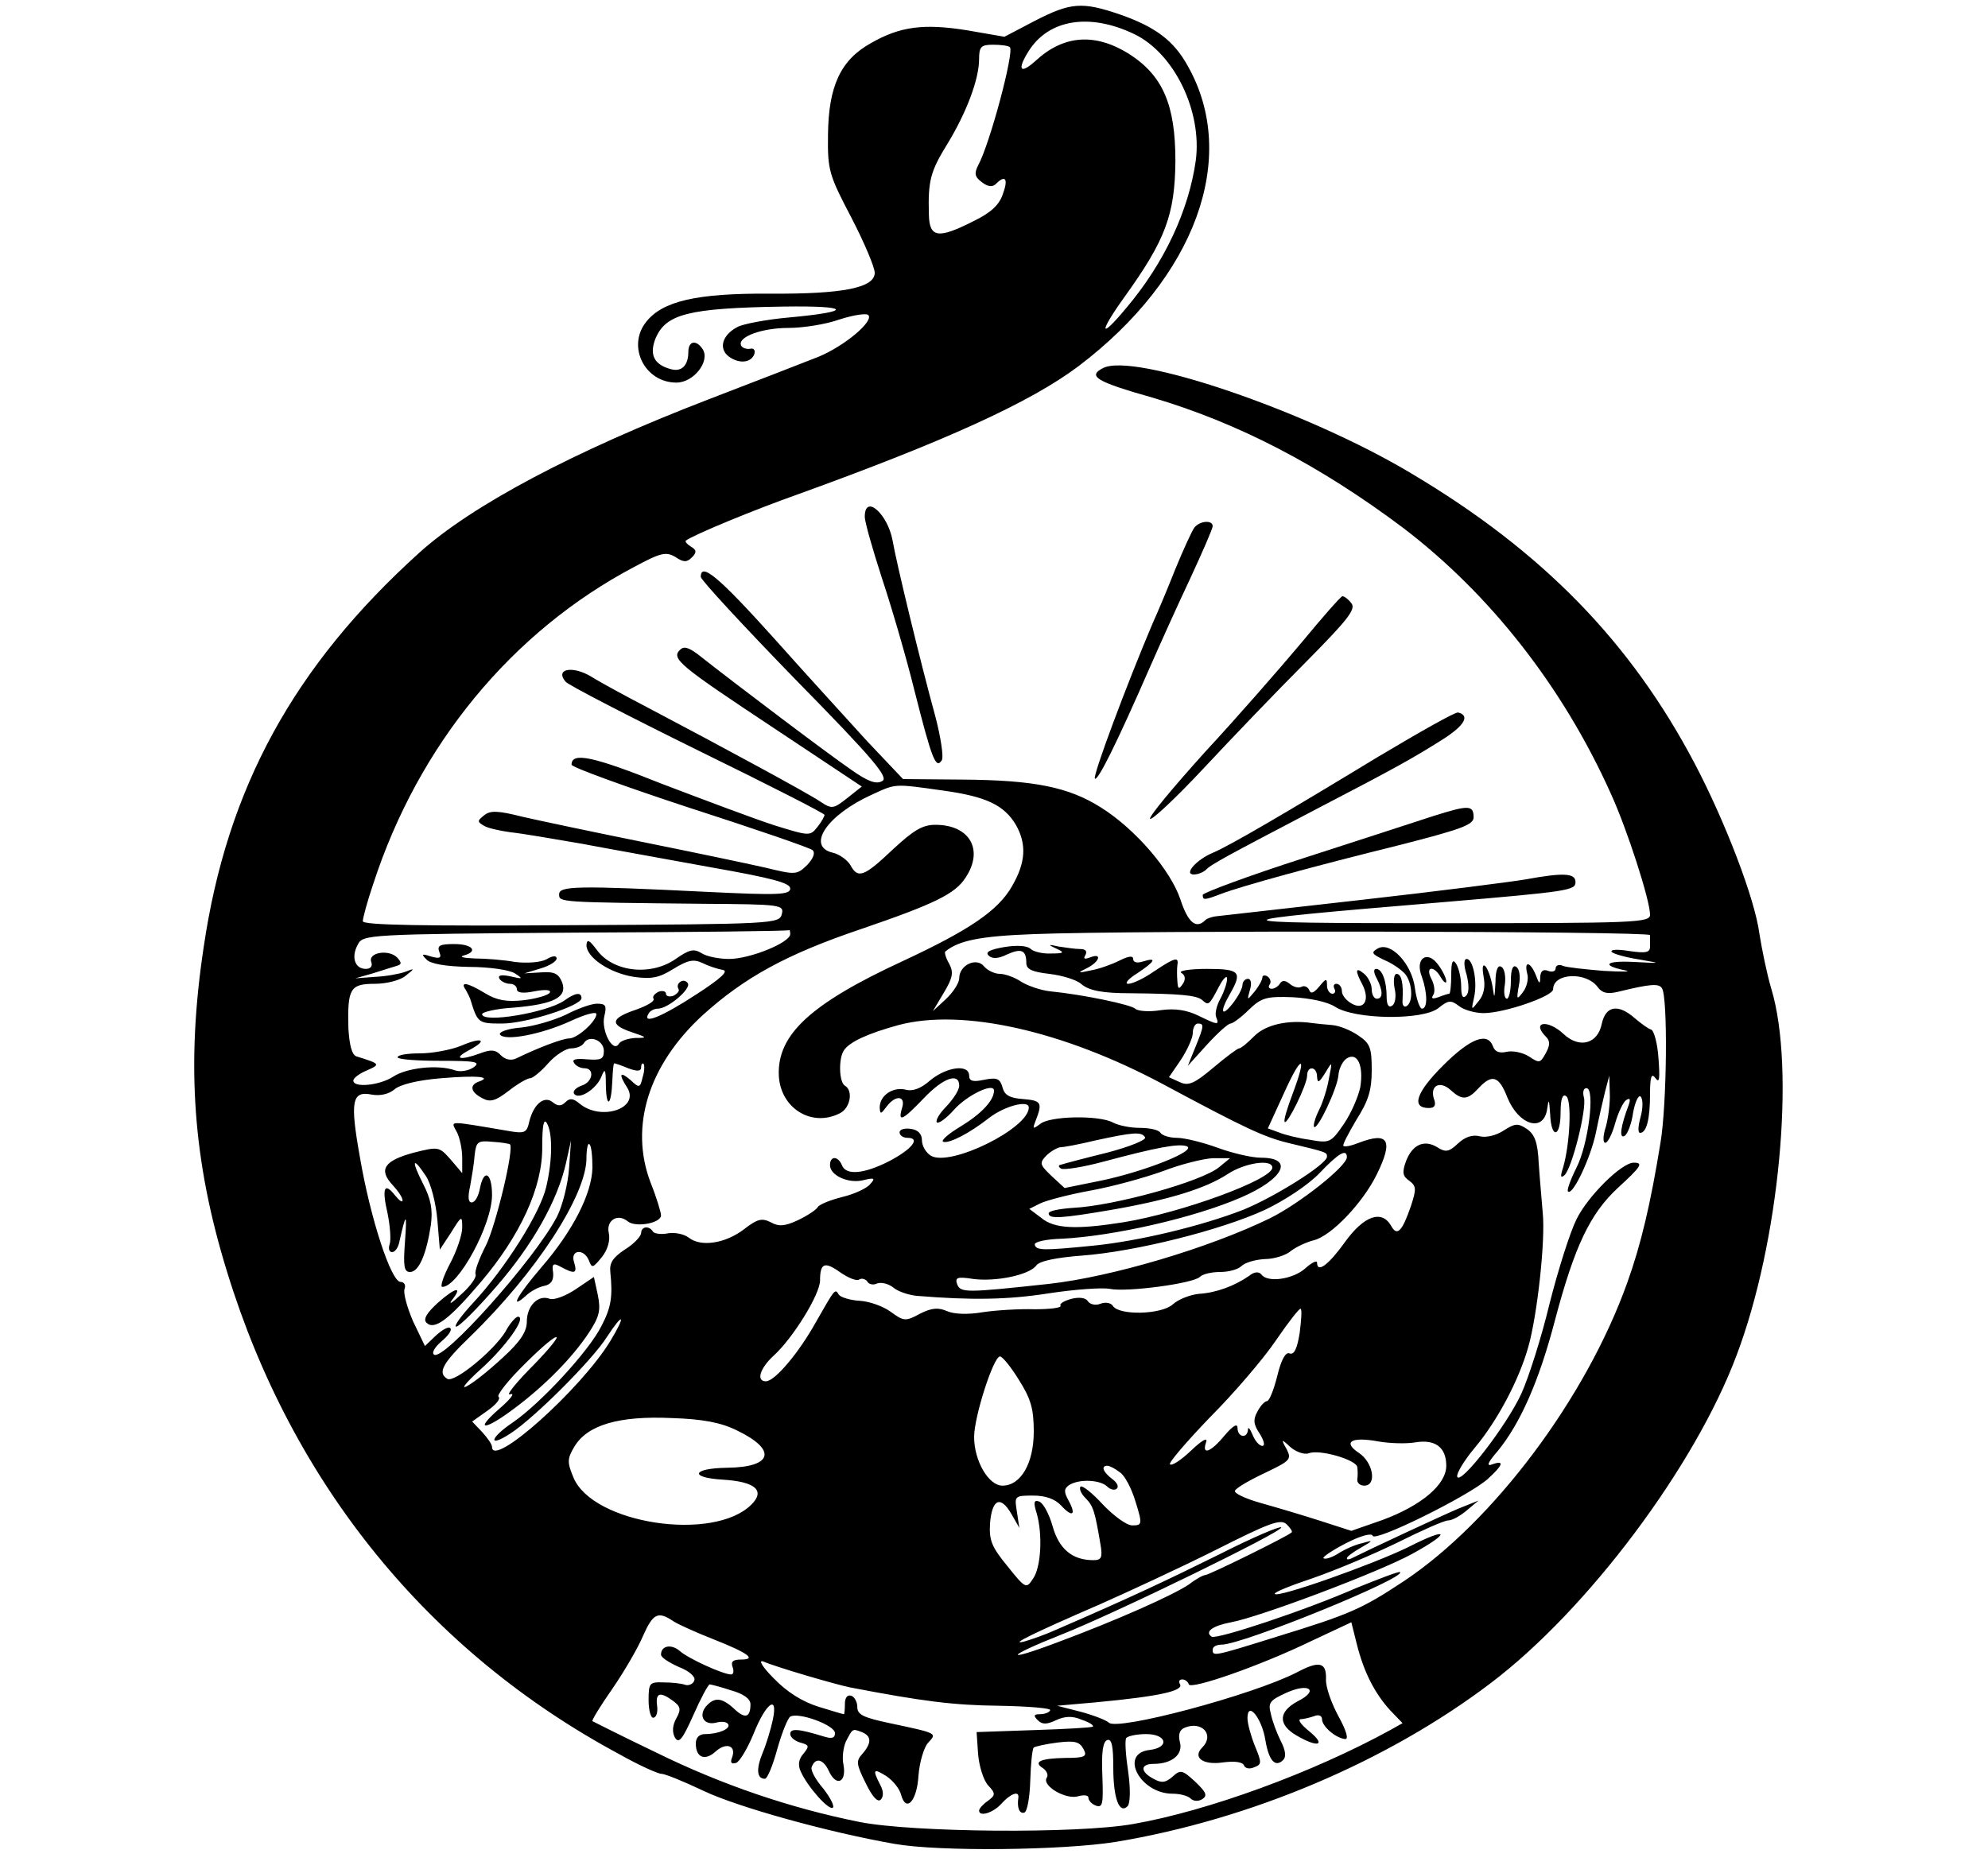 <?xml version="1.0" standalone="no"?>
<!DOCTYPE svg PUBLIC "-//W3C//DTD SVG 20010904//EN"
 "http://www.w3.org/TR/2001/REC-SVG-20010904/DTD/svg10.dtd">
<svg version="1.0" xmlns="http://www.w3.org/2000/svg"
 width="400pt" height="377pt" viewBox="0 0 400 377"
 preserveAspectRatio="xMidYMid meet">
<g transform="translate(0,377) scale(0.1,-0.1)"
fill="#000000" stroke="none">
<path d="M2082 3728 l-61 -32 -75 13 c-87 14 -135 8 -194 -26 -61 -34 -85 -87
-86 -184 -1 -72 2 -81 47 -167 26 -50 47 -100 47 -111 0 -30 -63 -43 -210 -42
-149 1 -217 -15 -250 -57 -39 -49 -3 -122 61 -122 35 0 68 43 53 67 -13 20
-29 17 -29 -5 0 -27 -13 -41 -35 -35 -34 9 -44 29 -31 62 21 49 65 61 258 64
135 2 141 -10 10 -22 -45 -4 -92 -13 -103 -19 -31 -16 -39 -44 -17 -60 21 -15
45 -12 51 6 2 8 -2 12 -9 10 -8 -1 -16 2 -18 7 -7 17 42 35 95 35 29 0 75 7
103 17 28 9 54 13 58 9 12 -12 -47 -62 -100 -84 -28 -11 -128 -50 -222 -86
-270 -104 -476 -213 -582 -309 -252 -228 -386 -473 -433 -792 -36 -237 -22
-432 47 -655 131 -427 406 -765 790 -971 39 -22 77 -39 84 -39 7 0 44 -15 84
-34 69 -33 253 -84 385 -107 91 -16 338 -13 445 4 271 45 547 162 755 320 194
147 410 435 494 659 86 227 119 576 70 738 -9 30 -19 80 -24 111 -9 70 -69
226 -130 342 -129 245 -306 427 -570 584 -210 126 -560 245 -621 212 -31 -16
-14 -27 99 -59 173 -51 337 -136 506 -263 173 -132 320 -318 417 -534 33 -72
79 -215 79 -244 0 -16 -29 -17 -422 -17 -466 0 -466 3 2 42 259 22 270 24 270
41 0 18 -25 19 -101 5 -30 -5 -178 -24 -329 -41 -151 -17 -283 -32 -292 -33
-10 -1 -21 -5 -24 -9 -18 -17 -34 -3 -49 43 -20 59 -90 141 -160 185 -65 41
-134 55 -279 56 l-119 1 -72 76 c-39 43 -125 137 -190 210 -109 121 -145 151
-145 121 0 -6 86 -99 191 -207 157 -160 188 -197 174 -204 -12 -7 -29 -1 -64
24 -41 28 -223 165 -308 232 -18 13 -27 16 -35 8 -18 -18 0 -32 190 -158 l176
-117 -29 -23 c-28 -22 -31 -23 -55 -7 -25 17 -197 110 -345 188 -44 23 -96 51
-115 63 -38 23 -74 16 -52 -10 6 -7 126 -69 266 -138 141 -69 255 -127 255
-130 0 -3 -6 -14 -14 -24 -15 -19 -16 -19 -87 3 -40 13 -141 51 -225 83 -140
56 -183 65 -183 39 0 -5 107 -44 238 -87 130 -42 241 -80 247 -85 6 -6 1 -17
-11 -30 -21 -20 -23 -20 -85 -5 -35 8 -145 31 -244 51 -99 20 -208 43 -243 51
-51 13 -66 13 -78 3 -14 -11 -14 -13 0 -21 8 -5 32 -10 53 -13 21 -2 85 -13
143 -23 58 -11 176 -32 263 -48 119 -21 157 -31 157 -42 0 -13 -23 -14 -167
-7 -264 13 -298 12 -298 -5 0 -16 -1 -16 292 -19 155 -1 161 -2 156 -21 -5
-19 -16 -20 -424 -22 -296 -2 -419 0 -419 8 0 6 9 40 21 75 91 280 279 508
525 638 54 29 64 31 83 20 16 -11 23 -11 33 -1 10 10 10 15 -2 22 -8 5 -12 10
-10 12 16 12 140 63 225 93 296 107 468 185 565 258 235 178 324 420 220 604
-28 51 -65 79 -137 104 -76 26 -99 24 -171 -13z m201 -27 c80 -39 136 -155
123 -254 -14 -100 -63 -206 -140 -297 -54 -65 -56 -51 -3 23 82 114 101 165
102 273 0 113 -25 172 -94 216 -68 42 -131 38 -188 -15 -30 -27 -37 -18 -14
19 40 65 123 79 214 35z m-251 -26 c9 -9 -40 -194 -64 -238 -8 -16 -7 -23 8
-34 12 -9 21 -10 28 -3 19 19 25 10 14 -20 -7 -22 -24 -38 -59 -55 -71 -36
-89 -34 -90 13 -2 68 3 87 37 142 39 64 64 131 64 171 0 25 4 29 28 29 16 0
31 -2 34 -5z m-135 -1496 c87 -12 123 -29 147 -69 22 -39 20 -76 -8 -124 -28
-49 -86 -88 -219 -150 -186 -86 -253 -148 -250 -230 3 -67 67 -106 124 -76 20
11 26 45 9 55 -12 7 -13 55 -2 71 11 17 48 34 110 51 128 34 330 -11 532 -119
166 -89 204 -107 255 -119 75 -18 75 -18 75 -27 0 -15 -105 -81 -169 -107 -85
-33 -211 -63 -301 -72 -101 -10 -115 -10 -118 2 -1 6 23 11 55 12 102 5 266
42 360 83 86 37 108 80 40 80 -18 0 -57 9 -87 20 -30 11 -67 20 -82 20 -15 0
-30 5 -33 10 -3 6 -22 10 -41 10 -20 0 -44 5 -55 11 -29 15 -127 13 -146 -3
-15 -11 -16 -11 -9 7 14 36 11 40 -25 43 -28 2 -38 8 -42 24 -5 17 -11 20 -36
15 -23 -5 -31 -3 -31 8 0 24 -45 18 -78 -9 -19 -17 -36 -23 -50 -19 -26 6 -52
-12 -52 -36 1 -14 2 -14 14 2 18 24 39 22 31 -3 -9 -30 1 -25 44 20 39 41 71
52 71 25 0 -9 -12 -27 -26 -42 -14 -14 -22 -28 -19 -32 4 -3 20 9 35 26 26 29
80 55 80 38 0 -20 -26 -47 -67 -72 -25 -15 -41 -29 -35 -31 12 -4 54 18 92 48
31 24 80 37 80 21 0 -42 -158 -120 -197 -97 -10 6 -18 20 -18 31 0 13 -8 21
-22 23 -13 2 -23 -1 -23 -7 0 -6 7 -11 16 -11 27 0 9 -23 -37 -47 -51 -26 -87
-29 -95 -8 -8 19 -24 19 -24 0 0 -21 38 -38 68 -30 21 5 24 4 13 -8 -6 -8 -31
-20 -56 -26 -24 -6 -47 -15 -50 -21 -3 -5 -21 -17 -40 -26 -26 -12 -38 -13
-54 -4 -18 9 -27 7 -54 -14 -38 -29 -87 -36 -111 -17 -9 7 -27 11 -41 9 -14
-3 -28 -1 -31 3 -8 13 -24 11 -24 -3 -1 -7 -15 -22 -33 -33 -24 -16 -31 -27
-29 -45 5 -49 2 -71 -18 -109 -25 -50 -121 -154 -177 -193 -48 -32 -52 -53 -6
-23 48 31 165 148 194 194 34 52 39 45 7 -8 -59 -97 -238 -257 -238 -213 0 5
-9 18 -20 30 l-20 21 31 22 c17 12 27 24 22 28 -4 3 20 34 55 68 34 34 62 57
62 51 0 -5 -25 -34 -56 -65 -30 -31 -47 -53 -37 -49 10 3 0 -10 -22 -29 -53
-46 -30 -45 32 2 61 46 115 101 148 151 21 32 24 45 18 75 l-8 37 -37 -25
c-21 -14 -44 -22 -52 -19 -23 9 -46 -14 -46 -46 0 -20 -13 -40 -48 -72 -27
-25 -59 -51 -73 -58 -13 -7 0 9 29 35 49 44 93 105 74 105 -4 0 -16 -13 -25
-30 -23 -38 -103 -104 -117 -95 -20 12 -10 31 46 85 133 129 234 285 234 359
0 19 3 32 6 28 4 -3 6 -25 6 -47 -1 -52 -39 -127 -103 -201 -48 -56 -65 -87
-31 -57 9 9 26 18 37 20 14 3 19 11 18 26 -3 19 0 21 16 12 28 -15 33 -13 26
10 -8 25 20 28 30 3 6 -16 8 -15 26 7 12 15 17 34 14 48 -6 25 17 41 38 24 15
-13 67 -4 67 12 0 6 -9 36 -21 66 -43 113 -4 237 105 337 83 75 167 122 318
173 149 51 190 71 211 104 37 56 8 106 -61 106 -26 0 -44 -11 -86 -50 -58 -55
-70 -59 -85 -31 -6 10 -22 22 -36 25 -53 13 -11 76 80 117 48 22 43 22 142 8z
m-307 -289 c0 -17 -81 -50 -123 -50 -20 0 -46 5 -56 12 -15 9 -24 7 -50 -11
-50 -36 -127 -28 -160 17 -15 20 -20 23 -21 10 0 -25 46 -56 95 -64 36 -5 51
-2 80 16 29 18 41 20 58 12 12 -6 30 -12 41 -14 13 -2 -3 -17 -54 -50 -69 -45
-109 -61 -95 -38 3 6 12 10 19 10 20 0 67 40 60 51 -3 5 -10 7 -15 3 -5 -3 -7
-9 -4 -14 3 -4 -2 -10 -10 -14 -8 -3 -15 -1 -15 4 0 5 -7 7 -15 4 -8 -4 -13
-10 -10 -14 3 -5 -13 -14 -35 -22 -51 -17 -54 -30 -10 -45 33 -11 33 -12 8
-12 -15 -1 -30 -6 -33 -12 -12 -19 -36 28 -29 56 5 21 3 25 -15 25 -11 0 -39
-10 -62 -22 -23 -11 -63 -23 -90 -26 -27 -2 -46 -9 -43 -14 9 -14 83 0 142 27
28 13 52 20 52 14 0 -14 -38 -49 -55 -49 -13 0 -63 -19 -106 -40 -10 -5 -22
-3 -31 6 -11 12 -21 12 -42 4 -41 -15 -55 -11 -23 6 40 21 28 28 -16 9 -20 -8
-57 -15 -82 -15 -25 0 -45 -3 -45 -8 0 -4 38 -7 85 -7 72 0 83 -2 68 -13 -10
-7 -27 -10 -38 -6 -34 12 -97 5 -124 -13 -28 -18 -82 -23 -80 -7 1 5 13 14 28
20 27 12 26 13 -22 28 -9 3 -14 23 -16 56 -2 80 3 90 53 90 24 0 51 7 62 16
19 15 19 16 -1 8 -11 -4 -38 -9 -60 -10 l-40 -3 35 10 c19 6 41 13 48 15 10 3
11 6 1 17 -17 17 -59 10 -52 -9 3 -8 -1 -14 -11 -14 -22 0 -30 24 -16 49 10
20 18 21 438 24 235 1 428 3 430 5 1 1 2 -3 2 -8z m1730 -2 c0 -5 0 -15 0 -23
0 -12 -8 -14 -42 -9 -24 4 -39 3 -35 -2 4 -4 29 -11 55 -15 46 -8 46 -8 -11
-5 -57 3 -66 -7 -17 -17 14 -3 -5 -3 -43 -1 -37 3 -74 7 -82 10 -8 4 -15 1
-15 -5 0 -6 -7 -8 -15 -5 -10 4 -15 0 -16 -12 0 -16 -2 -15 -9 4 -11 27 -24
29 -17 2 3 -10 -1 -27 -9 -37 -12 -16 -13 -15 -8 13 4 19 1 34 -5 38 -7 5 -11
-5 -11 -28 0 -20 -4 -36 -8 -36 -5 0 -7 13 -4 29 2 16 -1 32 -7 35 -7 5 -12
-6 -12 -31 -2 -34 -2 -35 -6 -8 -3 17 -9 34 -14 40 -6 6 -7 -2 -4 -20 4 -20 1
-37 -10 -50 -15 -19 -15 -19 -9 8 7 31 -2 77 -15 77 -6 0 -6 -13 0 -32 5 -21
5 -36 -1 -42 -7 -7 -10 0 -10 19 0 17 -5 37 -10 45 -7 11 -10 5 -10 -22 0 -21
-2 -38 -4 -38 -2 0 -12 -3 -22 -7 -12 -4 -15 -3 -10 5 4 6 2 21 -4 32 -13 25
5 28 19 3 6 -10 11 -13 11 -8 0 6 -7 21 -16 33 -22 31 -48 13 -33 -24 11 -32
12 -64 0 -64 -4 0 -11 18 -14 41 -6 49 -49 95 -75 80 -14 -8 -12 -11 13 -23
17 -7 35 -20 42 -28 15 -18 17 -57 3 -65 -5 -3 -9 2 -8 12 2 33 -2 53 -12 53
-5 0 -7 -13 -4 -29 4 -16 1 -32 -5 -35 -7 -5 -11 2 -11 18 0 31 -9 56 -21 56
-6 0 -5 -8 1 -19 13 -25 13 -41 0 -41 -5 0 -10 8 -10 19 0 10 -7 24 -15 31
-18 15 -19 7 -4 -21 16 -31 4 -53 -21 -39 -11 6 -20 17 -20 25 0 8 -5 15 -11
15 -5 0 -7 -4 -4 -10 3 -5 1 -10 -4 -10 -6 0 -11 8 -11 17 0 15 -2 14 -16 -3
-11 -13 -17 -15 -20 -6 -3 6 -10 9 -15 6 -6 -3 -16 -1 -24 6 -9 7 -15 8 -20 0
-3 -5 -11 -10 -16 -10 -6 0 -8 4 -4 9 3 5 1 12 -5 16 -5 3 -10 2 -10 -2 0 -5
-7 -18 -16 -29 -15 -18 -15 -18 -9 4 4 13 2 22 -4 22 -6 0 -11 -6 -11 -12 0
-7 -9 -24 -20 -38 -23 -29 -26 -16 -5 20 25 44 20 50 -47 50 -35 0 -58 -4 -51
-8 8 -5 9 -13 3 -22 -8 -12 -10 -11 -11 5 -1 11 -1 26 0 33 3 17 -5 15 -47
-13 -20 -14 -43 -25 -52 -25 -8 0 0 10 18 21 36 24 41 33 12 24 -12 -4 -20 -2
-20 5 0 7 -9 6 -27 -3 -16 -8 -41 -17 -58 -20 -27 -6 -28 -5 -7 5 25 13 30 31
5 21 -11 -4 -14 -3 -9 5 4 8 0 12 -11 12 -10 0 -29 3 -43 5 -22 5 -22 4 -5 -4
18 -8 16 -10 -10 -10 -17 -1 -36 4 -41 9 -7 7 -28 8 -53 4 -29 -5 -39 -10 -32
-17 7 -7 19 -7 37 2 29 13 39 9 39 -17 0 -13 12 -18 46 -22 26 -3 55 -12 64
-20 16 -14 44 -19 100 -19 99 -1 131 -4 143 -13 14 -12 14 -13 35 27 9 17 16
23 16 15 0 -8 -6 -26 -13 -39 -8 -14 -12 -31 -9 -38 7 -17 3 -16 -36 3 -23 11
-46 15 -75 11 -24 -4 -47 -2 -52 3 -9 8 -102 28 -172 35 -18 2 -44 11 -57 19
-13 9 -33 16 -43 16 -11 0 -25 7 -32 15 -15 19 -50 3 -50 -24 0 -9 -12 -28
-27 -42 l-26 -24 22 37 c18 30 20 41 11 58 -7 12 -10 23 -8 25 27 22 69 31
178 35 198 8 1240 6 1240 -2z m-105 -105 c9 -12 20 -14 41 -9 65 16 82 17 88
7 12 -18 10 -234 -3 -311 -20 -123 -39 -204 -67 -282 -83 -232 -269 -480 -449
-600 -86 -57 -110 -67 -256 -112 -128 -40 -129 -40 -129 -26 0 6 8 10 18 10
42 0 371 134 359 146 -2 2 -41 -13 -88 -32 -105 -46 -281 -104 -291 -98 -15
10 2 22 39 29 59 11 300 102 365 138 80 44 73 55 -9 13 -72 -35 -261 -102
-268 -94 -3 3 32 17 77 32 46 16 122 48 171 72 48 24 93 44 101 44 8 0 24 9
37 20 l24 20 -40 -16 c-31 -13 -177 -81 -217 -101 -5 -2 -8 -2 -8 1 0 3 12 12
28 21 26 15 26 16 2 9 -14 -3 -36 -13 -48 -21 -13 -8 -26 -12 -29 -9 -3 2 18
16 45 30 31 16 52 21 54 15 4 -13 191 79 231 114 31 28 35 39 10 30 -13 -5
-10 3 10 26 46 56 84 142 116 265 39 147 70 213 126 265 48 44 52 51 32 51
-24 0 -92 -67 -115 -114 -13 -26 -37 -102 -54 -169 -16 -67 -42 -149 -57 -182
-30 -65 -123 -185 -129 -167 -2 6 14 33 36 59 45 54 88 135 107 202 18 63 35
216 29 271 -2 25 -6 69 -8 99 -2 42 -8 58 -24 69 -18 12 -24 11 -46 -3 -15
-10 -35 -15 -48 -12 -15 4 -30 -1 -44 -14 -18 -17 -25 -19 -42 -8 -26 16 -50
6 -63 -28 -8 -22 -7 -30 6 -39 15 -11 15 -17 4 -51 -18 -52 -28 -62 -40 -40
-19 33 -55 20 -93 -33 -33 -46 -56 -63 -56 -41 0 5 -11 0 -24 -12 -25 -22 -76
-29 -88 -12 -5 6 -14 6 -25 -3 -29 -20 -66 -34 -101 -36 -18 -2 -41 -11 -52
-21 -23 -21 -109 -23 -121 -3 -4 6 -15 8 -25 4 -10 -4 -21 -1 -25 5 -4 7 -17
9 -33 5 -15 -4 -25 -10 -22 -14 2 -4 -21 -7 -52 -7 -31 1 -79 -2 -105 -6 -29
-5 -57 -4 -71 2 -18 8 -31 7 -55 -5 -29 -16 -33 -15 -59 4 -15 11 -43 21 -62
22 -19 1 -38 7 -42 12 -8 13 -7 14 -47 -56 -34 -61 -82 -118 -100 -118 -20 0
-12 26 15 51 39 35 94 124 94 152 0 35 9 39 41 16 16 -11 33 -18 38 -14 5 3
12 1 16 -4 3 -6 12 -8 20 -4 9 3 23 -1 32 -8 9 -8 30 -15 47 -17 111 -9 183
-8 266 5 52 8 108 12 123 9 35 -7 168 11 181 24 6 6 24 10 41 10 17 0 36 5 43
12 7 7 28 13 47 14 19 0 43 8 52 16 10 8 31 18 47 22 35 9 98 75 126 132 34
69 24 87 -36 64 -15 -6 -29 -9 -31 -6 -2 2 10 25 26 52 24 38 31 59 31 100 0
45 -3 54 -27 70 -16 11 -39 20 -53 21 -14 1 -32 3 -40 4 -48 7 -93 -3 -116
-26 -14 -14 -27 -25 -31 -25 -3 0 -26 -17 -52 -39 -38 -32 -50 -37 -67 -29
l-22 10 24 35 c13 20 24 44 24 54 0 11 5 19 10 19 13 0 13 -4 -5 -48 l-15 -37
39 43 c21 23 42 42 47 42 4 0 21 12 37 28 25 24 35 27 88 25 35 -2 69 -9 85
-19 39 -26 176 -28 208 -3 20 16 25 17 42 4 10 -8 33 -14 49 -14 42 0 140 34
140 48 0 33 67 36 90 4z m-2000 -128 c0 -17 -6 -19 -34 -17 -22 2 -31 0 -26
-7 3 -6 13 -11 21 -11 21 0 17 -28 -6 -35 -11 -4 -18 -11 -15 -16 9 -14 45 9
55 34 7 18 9 16 9 -17 1 -48 11 -42 13 8 1 20 2 36 4 36 1 0 14 -4 28 -10 19
-7 26 -6 26 2 0 6 2 9 5 7 2 -3 2 -15 -2 -27 -5 -22 -7 -22 -24 -6 -22 19 -25
13 -7 -15 26 -42 -53 -68 -96 -32 -13 11 -20 11 -28 3 -8 -8 -15 -9 -25 -1
-17 15 -39 -2 -48 -38 -5 -23 -9 -25 -43 -19 -124 21 -115 21 -103 -2 6 -11
11 -35 11 -52 l0 -31 -23 27 c-23 26 -24 27 -75 14 -59 -16 -71 -34 -42 -65
11 -12 20 -25 20 -31 0 -5 -7 0 -15 10 -22 28 -27 15 -15 -37 5 -25 7 -53 4
-61 -3 -9 -1 -16 5 -16 6 0 13 10 15 23 13 57 15 57 11 0 -4 -52 -2 -63 10
-63 18 0 33 36 42 95 4 31 0 52 -16 83 -24 47 -21 56 6 15 10 -15 20 -54 23
-88 l5 -60 23 35 c21 34 22 34 22 9 0 -14 -11 -47 -25 -73 -13 -25 -20 -46
-15 -46 32 0 100 125 100 185 0 44 -16 54 -24 15 -3 -17 -10 -30 -17 -30 -7 0
-8 11 -3 33 3 17 8 46 9 62 3 27 6 30 36 27 18 -1 34 -4 35 -5 9 -8 -28 -162
-48 -203 -14 -27 -24 -54 -21 -59 2 -6 -11 -24 -29 -40 -18 -17 -26 -22 -19
-12 23 29 8 27 -28 -5 -22 -20 -30 -33 -23 -40 16 -16 45 6 108 80 81 95 126
193 125 274 0 42 3 58 9 48 12 -19 12 -74 -1 -129 -12 -52 -82 -163 -146 -232
-25 -27 -41 -49 -35 -49 6 0 42 36 81 81 73 84 123 173 140 249 l10 45 -4 -56
c-2 -31 -13 -75 -24 -97 -43 -84 -231 -295 -248 -278 -5 4 3 16 16 27 13 11
21 22 17 26 -3 4 -16 -3 -29 -15 l-22 -21 -24 50 c-12 28 -20 57 -17 65 3 8
-1 14 -8 14 -19 0 -61 128 -82 252 -20 112 -16 133 24 125 17 -3 34 1 45 10
11 10 46 19 95 23 72 6 104 3 75 -7 -19 -7 -16 -21 7 -33 16 -9 27 -6 54 15
18 14 37 25 43 25 5 0 22 14 36 30 15 17 36 30 46 30 11 0 23 5 26 11 11 17
40 5 40 -16z m1522 -73 c-4 -19 -18 -52 -33 -74 -26 -38 -29 -39 -68 -32 -23
3 -51 10 -63 15 l-22 8 32 70 c36 80 48 80 18 0 -11 -29 -19 -55 -16 -57 5 -6
45 75 45 93 0 21 20 19 20 -2 1 -14 4 -12 16 7 15 25 15 25 8 -10 -3 -19 -12
-48 -20 -64 -8 -16 -12 -31 -10 -34 7 -7 47 78 49 104 1 14 9 29 17 34 21 13
34 -14 27 -58z m-433 -101 c3 -5 -31 -19 -77 -31 -45 -11 -86 -22 -92 -24 -6
-1 -6 -4 0 -8 6 -3 44 3 85 14 108 29 152 37 168 31 21 -9 -86 -51 -172 -69
l-74 -15 -26 24 c-24 23 -25 26 -11 41 9 9 22 16 28 17 7 0 39 6 72 14 74 16
92 18 99 6z m406 -40 c0 -18 -96 -94 -155 -123 -123 -60 -319 -118 -445 -132
-166 -18 -177 -18 -184 -1 -5 14 0 16 32 11 46 -6 113 8 127 27 6 9 40 16 92
20 107 8 279 51 368 92 40 19 87 50 110 74 38 40 55 50 55 32z m-257 -20 c-35
-29 -211 -78 -295 -82 -27 -2 -48 -6 -48 -11 0 -12 26 -10 126 7 115 20 190
43 234 72 35 23 90 31 90 13 0 -24 -183 -91 -300 -110 -95 -15 -139 -13 -165
9 l-24 18 22 11 c12 6 58 18 102 26 44 8 109 26 145 39 36 14 81 25 100 26
l35 0 -22 -18z m162 -334 c-5 -31 -11 -44 -20 -41 -8 4 -17 -12 -25 -45 -7
-28 -16 -51 -21 -51 -4 0 -13 -9 -19 -21 -9 -16 -8 -26 5 -45 8 -13 11 -24 5
-24 -6 0 -15 10 -20 23 -5 12 -9 16 -9 10 -1 -19 -21 -16 -21 3 0 10 -9 5 -26
-15 -28 -34 -47 -41 -37 -13 3 10 -9 3 -30 -17 -20 -19 -39 -32 -43 -28 -3 3
33 45 80 94 48 48 108 118 133 155 26 38 48 66 50 64 3 -2 1 -25 -2 -49z
m-565 -94 c24 -38 30 -58 30 -104 0 -64 -26 -109 -63 -109 -28 0 -57 50 -57
98 0 41 39 162 52 162 5 0 22 -21 38 -47z m-567 -102 c81 -39 72 -74 -20 -75
-71 -1 -77 -20 -8 -24 65 -4 85 -22 57 -50 -76 -76 -319 -39 -358 54 -13 31
-13 38 2 63 26 43 89 62 196 57 62 -2 99 -9 131 -25z m1364 -24 c41 7 63 -10
63 -47 0 -38 -50 -80 -128 -109 l-63 -22 -62 20 c-34 11 -88 27 -120 36 -32 9
-55 20 -52 25 3 6 31 22 61 36 50 24 53 27 43 47 -12 21 -11 22 8 4 11 -9 27
-15 36 -12 21 9 97 -13 98 -28 1 -7 1 -18 0 -24 -1 -7 5 -13 14 -13 26 0 18
47 -11 66 -33 22 -15 33 39 23 23 -4 56 -5 74 -2z m-594 -60 c10 -6 24 -33 32
-60 14 -45 13 -47 -7 -47 -11 0 -37 19 -59 42 -21 23 -41 39 -45 36 -3 -4 1
-14 10 -23 16 -16 19 -27 30 -92 5 -28 2 -33 -14 -33 -42 0 -69 22 -82 68 -7
25 -19 47 -27 50 -11 4 -12 -2 -5 -24 12 -42 9 -109 -8 -132 -13 -20 -15 -19
-51 26 -32 39 -37 52 -35 86 4 49 21 57 43 19 l16 -28 -5 33 c-5 31 -5 32 33
32 25 0 44 -7 56 -20 23 -25 31 -19 15 10 -10 18 -9 24 1 31 20 13 63 11 77
-3 6 -6 15 -8 19 -4 5 4 0 13 -10 20 -18 14 -22 26 -9 26 5 0 16 -6 25 -13z
m346 -121 c-8 -8 -167 -86 -174 -86 -4 0 -19 -8 -33 -19 -33 -22 -145 -72
-266 -117 -109 -41 -102 -28 9 16 109 43 449 209 443 216 -3 3 -59 -21 -124
-54 -105 -52 -179 -87 -329 -152 -22 -10 -51 -20 -65 -24 -30 -7 19 17 155 76
54 24 158 72 230 108 109 55 132 64 144 52 7 -7 12 -14 10 -16z m-1244 -179
c11 -7 47 -23 80 -36 71 -28 88 -41 56 -41 -16 0 -21 -4 -17 -15 3 -8 2 -15
-3 -15 -16 0 -86 32 -103 47 -17 15 -38 11 -38 -7 0 -6 16 -16 36 -25 21 -8
34 -20 31 -27 -2 -7 -11 -11 -18 -9 -8 3 -27 5 -44 5 -28 1 -30 -1 -30 -36 0
-21 5 -37 10 -35 6 1 9 12 7 25 -3 25 6 28 32 9 15 -11 17 -17 7 -35 -8 -14
-9 -28 -3 -39 8 -13 15 -4 37 45 15 34 30 62 33 62 2 0 22 -5 43 -12 25 -7 39
-17 39 -28 0 -27 -11 -30 -33 -9 -25 23 -40 24 -57 4 -15 -19 -3 -38 21 -32
10 3 21 2 24 -3 6 -9 -19 -20 -46 -20 -12 0 -19 -7 -19 -19 0 -28 18 -36 40
-16 21 19 42 12 33 -12 -4 -10 -2 -14 8 -11 7 2 23 29 35 58 25 63 50 81 39
29 -4 -19 -13 -49 -21 -68 -13 -32 -11 -51 5 -51 5 0 16 27 25 60 9 32 21 62
26 65 16 10 90 -17 90 -33 0 -10 -6 -12 -22 -7 -52 16 -68 17 -68 5 0 -6 9
-14 20 -17 18 -5 19 -7 7 -22 -10 -11 -12 -23 -6 -36 13 -30 57 -80 65 -73 3
4 -6 21 -20 39 -15 17 -25 36 -23 42 7 21 24 17 35 -8 15 -32 36 -22 29 14 -3
14 0 35 5 46 14 27 13 26 32 19 20 -8 20 -22 1 -44 -13 -14 -12 -21 7 -59 13
-27 24 -39 30 -33 6 6 6 17 -1 30 -16 31 -14 34 13 17 13 -9 26 -25 29 -37 10
-37 32 -13 35 38 2 27 11 57 19 66 18 20 22 19 -77 40 -52 11 -65 17 -65 32 0
11 -6 21 -12 23 -8 3 -13 -4 -13 -16 0 -12 -1 -21 -2 -21 -2 0 -25 7 -51 15
-32 10 -63 29 -90 57 -23 23 -32 38 -21 34 28 -12 145 -46 174 -52 146 -28
208 -36 300 -37 59 -1 106 -5 103 -9 -2 -5 -12 -8 -21 -8 -12 0 -13 -3 -4 -12
9 -9 18 -9 37 0 17 8 33 9 51 1 15 -5 25 -11 23 -14 -3 -2 -56 -5 -119 -7
l-115 -4 3 -44 c2 -25 11 -53 20 -63 16 -17 15 -20 -1 -32 -9 -6 -17 -15 -17
-19 0 -13 28 -5 45 14 18 20 36 27 34 12 -3 -20 2 -33 12 -30 6 2 11 31 12 65
1 34 4 63 7 66 3 2 24 7 48 10 34 4 44 2 52 -13 8 -15 4 -18 -37 -18 -50 -1
-65 -8 -44 -21 7 -5 11 -14 7 -19 -10 -16 39 -45 64 -37 11 3 20 2 20 -3 0 -6
7 -13 15 -16 14 -5 15 4 13 61 -2 46 1 68 10 71 9 3 12 -13 12 -55 0 -62 12
-95 29 -78 5 6 6 34 1 69 -5 33 -7 63 -4 68 3 4 21 8 40 8 42 0 48 -27 7 -32
-62 -7 -19 -88 46 -88 15 0 31 -4 37 -10 5 -5 15 -6 23 -1 11 7 8 14 -14 35
-26 24 -30 25 -46 10 -14 -12 -22 -13 -38 -4 -27 14 -27 30 0 30 37 0 60 19
53 44 -4 16 0 25 10 29 35 14 60 -15 35 -40 -20 -20 1 -36 42 -30 23 3 39 1
42 -6 2 -6 11 -8 20 -4 16 6 16 9 2 43 -8 20 -15 45 -15 56 0 36 29 0 36 -44
7 -42 20 -56 36 -40 6 6 5 19 -5 38 -8 16 -17 40 -20 55 -6 22 -2 27 31 42 46
21 67 5 23 -17 -39 -21 -40 -47 -2 -69 43 -25 60 -20 26 8 -16 13 -25 24 -18
25 6 0 18 3 27 6 9 4 16 1 16 -6 0 -15 29 -39 47 -40 7 0 1 19 -14 46 -14 26
-26 59 -25 75 1 34 -14 37 -59 13 -90 -46 -361 -118 -378 -101 -5 5 -31 15
-57 22 l-47 12 79 7 c127 12 177 23 168 37 -3 5 -1 9 5 9 5 0 11 -4 13 -10 4
-11 143 37 248 88 l79 37 11 -44 c14 -56 36 -99 67 -133 l25 -26 -23 -13
c-158 -87 -370 -164 -519 -190 -113 -20 -443 -17 -550 4 -140 28 -278 75 -410
140 -69 33 -126 62 -128 63 -2 1 16 31 40 65 24 35 52 83 62 107 20 45 30 50
61 29z"/>
<path d="M884 1854 c5 -12 1 -14 -17 -9 -18 6 -20 5 -9 -6 8 -9 39 -14 85 -15
41 0 82 -6 93 -13 17 -11 16 -12 -9 -6 -19 4 -26 2 -22 -5 3 -5 13 -10 21 -10
8 0 14 -5 14 -11 0 -7 12 -9 36 -4 21 4 34 3 30 -3 -3 -5 -27 -12 -52 -15 -35
-4 -55 0 -78 14 -36 22 -51 24 -39 7 4 -7 8 -15 9 -18 15 -49 16 -50 64 -50
49 0 160 36 160 51 0 13 -13 11 -35 -5 -35 -24 -165 -46 -165 -27 0 4 28 11
63 13 82 7 109 21 98 51 -7 17 -15 22 -42 20 l-34 -2 33 10 c17 5 32 14 32 20
0 6 -8 6 -21 -2 -12 -6 -39 -8 -63 -5 -22 4 -59 7 -81 7 -22 1 -32 3 -22 6 30
8 18 23 -19 23 -29 0 -35 -3 -30 -16z"/>
<path d="M3223 1710 c-8 -41 -45 -51 -77 -21 -32 30 -66 25 -35 -6 8 -8 8 -17
-1 -33 -11 -20 -13 -20 -34 -6 -13 8 -33 12 -45 9 -14 -3 -23 0 -27 11 -11 30
-46 16 -101 -39 -54 -54 -64 -85 -28 -85 12 0 15 6 10 19 -8 26 12 37 34 17
23 -21 34 -20 56 4 27 29 41 25 58 -19 23 -56 73 -71 80 -23 3 22 4 20 6 -10
2 -51 21 -48 21 3 0 27 4 38 11 33 12 -7 8 -96 -6 -144 -6 -18 -5 -22 3 -15
15 14 45 133 39 156 -3 11 -1 19 5 19 18 0 4 -113 -20 -160 -12 -24 -20 -46
-17 -48 9 -9 45 66 56 118 6 30 15 69 19 85 l8 30 1 -35 c1 -19 -3 -50 -8 -68
-6 -18 -6 -32 -1 -32 5 0 14 18 20 40 6 21 16 42 22 46 8 5 9 2 5 -10 -16 -42
-20 -69 -8 -62 6 4 14 25 17 47 4 22 11 36 15 32 5 -5 5 -23 0 -41 -5 -18 -6
-32 -1 -32 13 0 20 28 20 78 0 36 3 43 11 32 8 -11 9 -1 6 40 -2 30 -9 56 -15
58 -5 1 -20 12 -33 23 -33 29 -58 25 -66 -11z"/>
<path d="M1740 2730 c0 -11 16 -66 34 -122 19 -57 49 -159 66 -228 35 -138 43
-159 55 -140 4 6 -2 46 -13 88 -31 113 -79 312 -86 354 -10 54 -56 95 -56 48z"/>
<path d="M2403 2708 c-5 -7 -22 -44 -38 -83 -15 -38 -36 -88 -46 -110 -51
-120 -121 -307 -116 -312 6 -5 43 69 112 227 18 41 53 119 79 174 25 54 46
102 46 107 0 13 -26 11 -37 -3z"/>
<path d="M2619 2477 c-42 -50 -129 -150 -194 -220 -64 -71 -114 -131 -111
-135 4 -3 53 43 109 103 56 60 148 156 205 213 83 84 101 106 91 118 -6 8 -14
14 -18 14 -3 0 -40 -42 -82 -93z"/>
<path d="M2773 2247 c-191 -116 -299 -179 -332 -193 -34 -14 -60 -44 -39 -44
8 0 18 4 24 9 10 11 38 26 229 126 150 78 188 99 248 137 44 28 55 48 31 54
-5 2 -77 -39 -161 -89z"/>
<path d="M2885 2128 c-33 -11 -151 -49 -262 -85 -112 -36 -203 -70 -203 -74 0
-11 3 -11 37 2 42 16 188 56 358 98 125 32 150 41 150 56 0 25 -10 25 -80 3z"/>
</g>
</svg>
